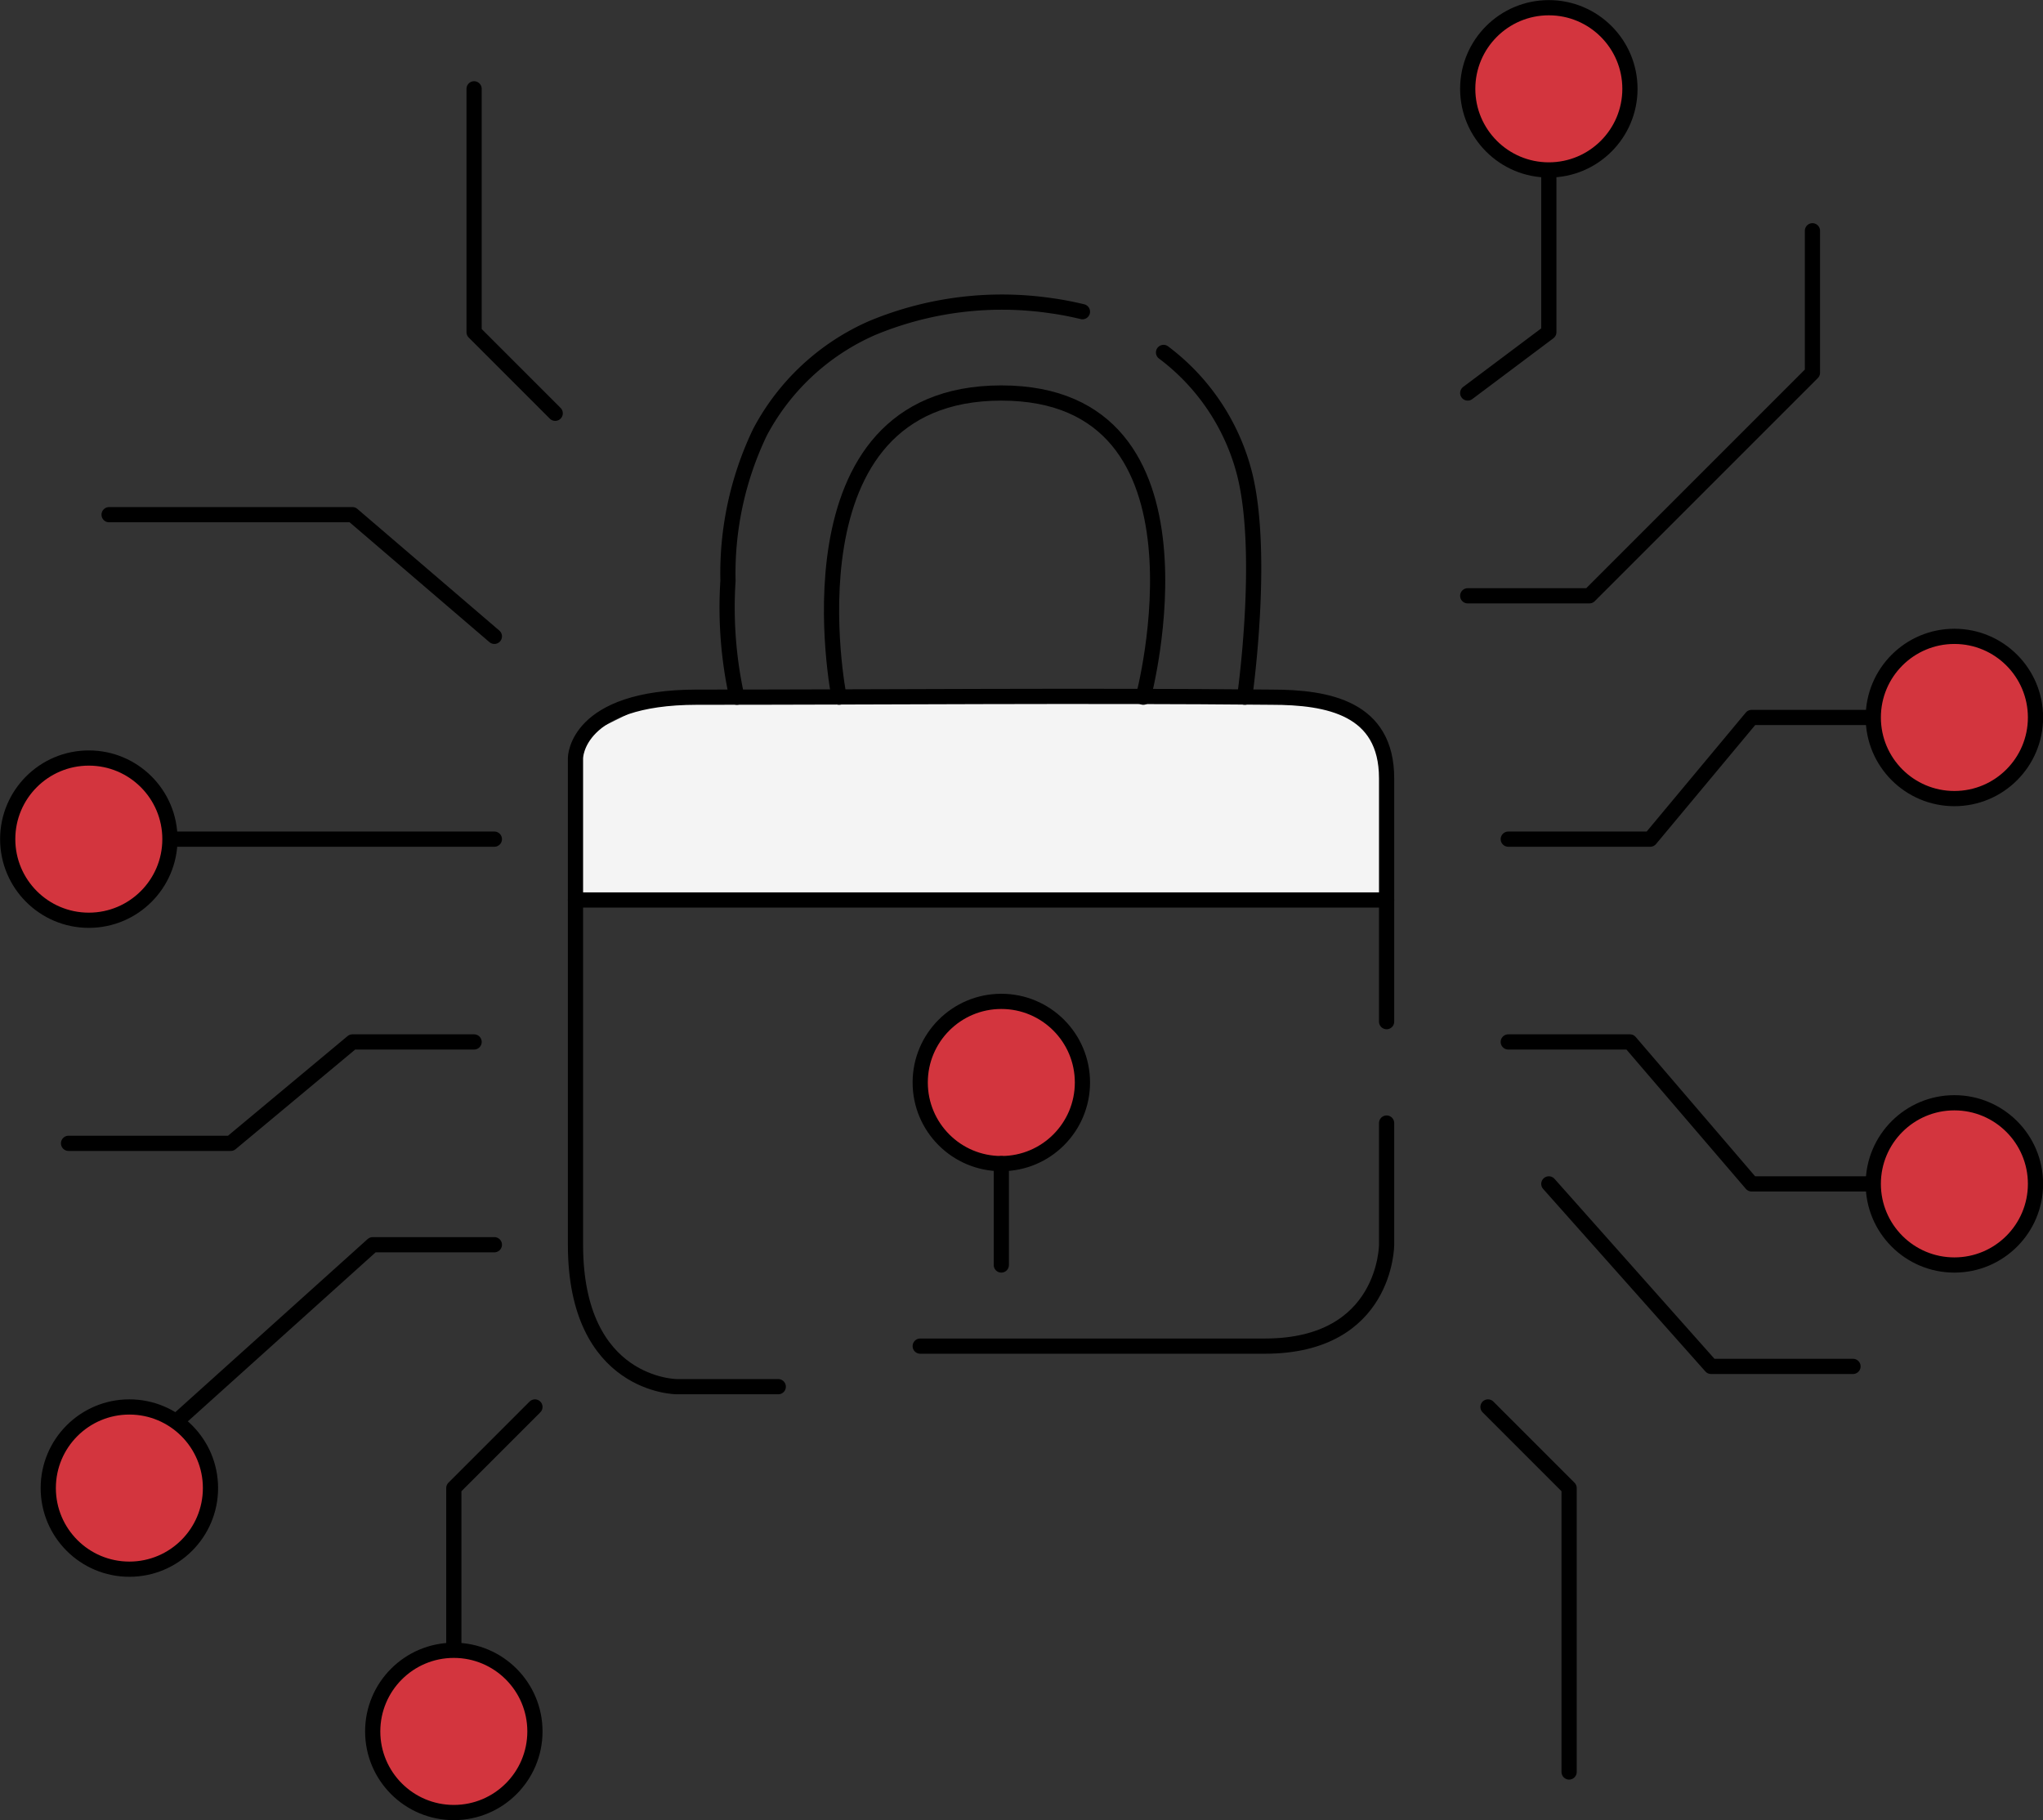 <?xml version="1.0" encoding="UTF-8"?> <svg xmlns="http://www.w3.org/2000/svg" viewBox="0 0 100.75 89.75"><rect x="0" y="0" width="100.75" height="89.75" fill="#333333" stroke="none"/><defs><style>.cls-1{fill:#f4f4f4;}.cls-2{fill:none;}.cls-2,.cls-3{stroke:#000;stroke-linecap:round;stroke-linejoin:round;stroke-width:0.75px;}.cls-3{fill:#d3353e;}</style></defs><title>Asset 2</title><g id="Layer_2" data-name="Layer 2"><g id="Layer_1-2" data-name="Layer 1"><path class="cls-1" d="M32.75,34.33l29.63.05s6,0,6,4v6.13h-40l.41-8.22Z"></path><path class="cls-2" d="M41.38,34.38s-3-15,8-15,7,15,7,15"></path><path class="cls-2" d="M38.38,68.38h-5s-5,0-5-7v-24s0-3,6-3c9.44,0,18.89-.09,28.33,0,2.8,0,5.67.54,5.67,4v12"></path><path class="cls-2" d="M68.38,55.38v6s0,5-6,5h-17"></path><path class="cls-2" d="M57.38,17.38a10.82,10.82,0,0,1,4,6c1,4,0,11,0,11"></path><polyline class="cls-2" points="23.38 4.38 23.38 16.38 27.38 20.38"></polyline><polyline class="cls-2" points="5.38 25.38 17.38 25.38 24.38 31.38"></polyline><line class="cls-2" x1="24.38" y1="41.38" x2="8.38" y2="41.38"></line><polyline class="cls-2" points="23.38 51.38 17.38 51.38 11.38 56.38 3.38 56.38"></polyline><polyline class="cls-2" points="24.38 61.38 18.38 61.38 8.38 70.38"></polyline><polyline class="cls-2" points="26.38 69.38 22.38 73.38 22.38 82.38"></polyline><polyline class="cls-2" points="73.38 69.38 77.38 73.38 77.38 87.38"></polyline><polyline class="cls-2" points="76.38 58.38 84.38 67.38 91.38 67.38"></polyline><polyline class="cls-2" points="74.38 51.38 80.38 51.38 86.38 58.38 93.38 58.38"></polyline><polyline class="cls-2" points="74.38 41.38 81.38 41.38 86.38 35.38 93.38 35.38"></polyline><polyline class="cls-2" points="72.38 29.38 78.38 29.38 89.38 18.38 89.38 11.38"></polyline><polyline class="cls-2" points="72.38 19.38 76.38 16.38 76.38 4.38"></polyline><circle class="cls-3" cx="4.38" cy="41.38" r="4"></circle><circle class="cls-3" cx="6.38" cy="73.38" r="4"></circle><circle class="cls-3" cx="22.38" cy="85.38" r="4"></circle><circle class="cls-3" cx="96.38" cy="58.38" r="4"></circle><circle class="cls-3" cx="96.38" cy="35.38" r="4"></circle><circle class="cls-3" cx="76.38" cy="4.38" r="4"></circle><circle class="cls-3" cx="49.38" cy="53.38" r="4"></circle><line class="cls-3" x1="49.38" y1="57.38" x2="49.38" y2="62.38"></line><path class="cls-2" d="M53.38,15.37c-.5-.12-1-.22-1.51-.29A16.67,16.67,0,0,0,43,16.18a11.46,11.46,0,0,0-5.52,5.13,16.09,16.09,0,0,0-1.58,7.33,20.5,20.5,0,0,0,.44,5.74"></path><line class="cls-2" x1="28.38" y1="44.38" x2="68.38" y2="44.38"></line></g></g></svg> 